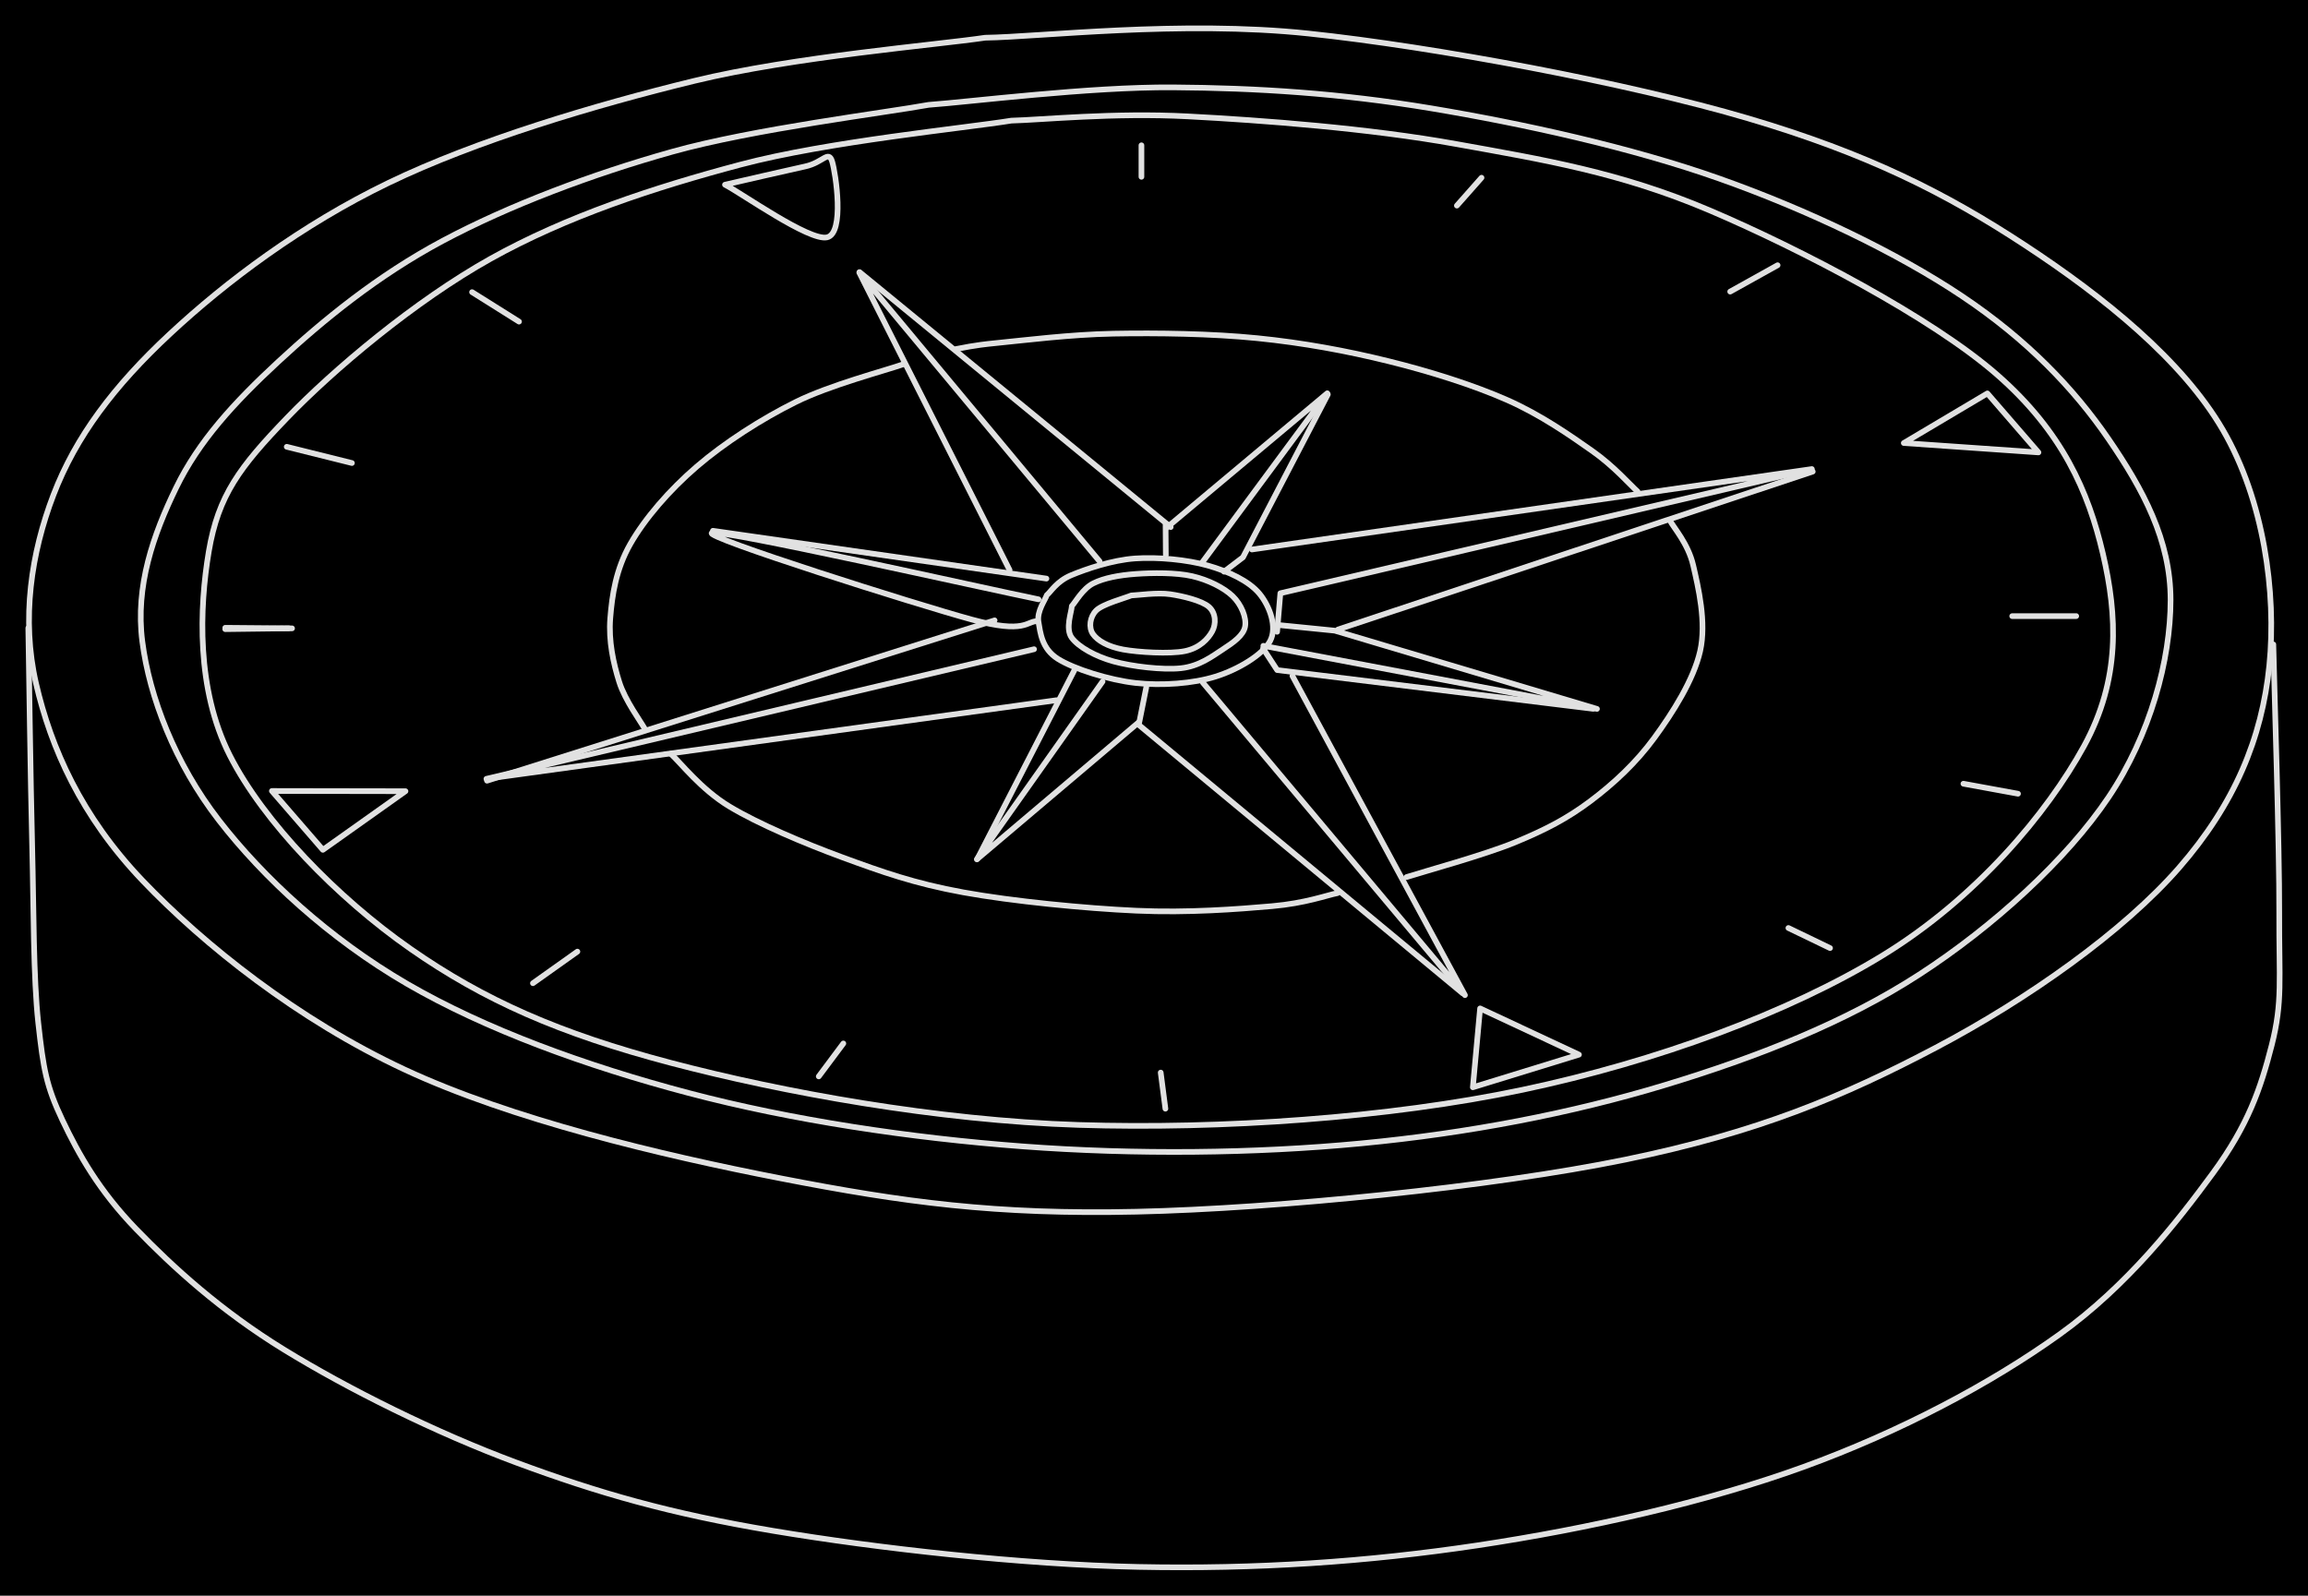 <svg version="1.1" xmlns="http://www.w3.org/2000/svg" viewBox="0 0 814.819 563.413" width="814.819" height="563.413" class="excalidraw-svg"><!-- svg-source:excalidraw --><defs><style class="style-fonts">
      </style></defs><rect x="0" y="0" width="814.819" height="563.413" fill="#000000"></rect><g stroke-linecap="round"><g transform="translate(357.036 42.592) rotate(0 51.023 176.552)"><path d="M0 0 C-15.93 2.59, -64.92 7.39, -95.57 15.52 C-126.22 23.65, -157.17 33.87, -183.88 48.79 C-210.58 63.72, -239.23 87.84, -255.8 105.06 C-272.38 122.29, -279.97 132.29, -283.32 152.13 C-286.67 171.97, -287.78 200.74, -275.91 224.12 C-264.04 247.51, -238.05 274.35, -212.1 292.44 C-186.16 310.54, -159.57 322.32, -120.25 332.68 C-80.93 343.04, -26.32 353.02, 23.81 354.61 C73.93 356.19, 133.19 352.18, 180.49 342.2 C227.79 332.22, 274.6 314.96, 307.63 294.75 C340.66 274.53, 365.71 244.55, 378.67 220.91 C391.63 197.26, 390.49 174.76, 385.37 152.89 C380.25 131.01, 371.06 109.85, 347.95 89.66 C324.85 69.48, 278.55 45.34, 246.74 31.77 C214.92 18.2, 187.81 13.8, 157.08 8.26 C126.34 2.71, 88.51 -0.13, 62.33 -1.5 C36.15 -2.88, 10.39 -0.25, 0 0 M0 0 C-15.93 2.59, -64.92 7.39, -95.57 15.52 C-126.22 23.65, -157.17 33.87, -183.88 48.79 C-210.58 63.72, -239.23 87.84, -255.8 105.06 C-272.38 122.29, -279.97 132.29, -283.32 152.13 C-286.67 171.97, -287.78 200.74, -275.91 224.12 C-264.04 247.51, -238.05 274.35, -212.1 292.44 C-186.16 310.54, -159.57 322.32, -120.25 332.68 C-80.93 343.04, -26.32 353.02, 23.81 354.61 C73.93 356.19, 133.19 352.18, 180.49 342.2 C227.79 332.22, 274.6 314.96, 307.63 294.75 C340.66 274.53, 365.71 244.55, 378.67 220.91 C391.63 197.26, 390.49 174.76, 385.37 152.89 C380.25 131.01, 371.06 109.85, 347.95 89.66 C324.85 69.48, 278.55 45.34, 246.74 31.77 C214.92 18.2, 187.81 13.8, 157.08 8.26 C126.34 2.71, 88.51 -0.13, 62.33 -1.5 C36.15 -2.88, 10.39 -0.25, 0 0" stroke="#E1E1E1" stroke-width="2" fill="none"></path></g></g><mask></mask><g stroke-linecap="round"><g transform="translate(327.871 37.016) rotate(0 80.396 180.795)"><path d="M0 0 C-15.08 2.76, -61.88 8.54, -90.46 16.53 C-119.04 24.53, -148.28 35.61, -171.48 47.97 C-194.67 60.33, -213.9 76.15, -229.61 90.69 C-245.31 105.24, -257.7 118.75, -265.7 135.22 C-273.71 151.68, -280.16 169.92, -277.63 189.48 C-275.11 209.05, -266.16 232.48, -250.58 252.62 C-234.99 272.77, -211.74 294.33, -184.11 310.38 C-156.48 326.42, -121.01 339.34, -84.79 348.9 C-48.57 358.46, -6.39 364.8, 33.2 367.76 C72.8 370.73, 115.04 370.3, 152.8 366.69 C190.56 363.09, 226.94 356.07, 259.76 346.14 C292.58 336.2, 323.58 324.02, 349.71 307.08 C375.83 290.14, 401.73 266.54, 416.52 244.5 C431.3 222.46, 438.43 195.92, 438.43 174.83 C438.43 153.74, 428.77 135.83, 416.5 117.95 C404.24 100.07, 387.74 82.88, 364.84 67.56 C341.94 52.24, 310.31 37.08, 279.09 26.03 C247.86 14.98, 209.64 6.62, 177.48 1.25 C145.33 -4.12, 115.76 -5.97, 86.18 -6.17 C56.6 -6.38, 14.36 -1.03, 0 0 M0 0 C-15.08 2.76, -61.88 8.54, -90.46 16.53 C-119.04 24.53, -148.28 35.61, -171.48 47.97 C-194.67 60.33, -213.9 76.15, -229.61 90.69 C-245.31 105.24, -257.7 118.75, -265.7 135.22 C-273.71 151.68, -280.16 169.92, -277.63 189.48 C-275.11 209.05, -266.16 232.48, -250.58 252.62 C-234.99 272.77, -211.74 294.33, -184.11 310.38 C-156.48 326.42, -121.01 339.34, -84.79 348.9 C-48.57 358.46, -6.39 364.8, 33.2 367.76 C72.8 370.73, 115.04 370.3, 152.8 366.69 C190.56 363.09, 226.94 356.07, 259.76 346.14 C292.58 336.2, 323.58 324.02, 349.71 307.08 C375.83 290.14, 401.73 266.54, 416.52 244.5 C431.3 222.46, 438.43 195.92, 438.43 174.83 C438.43 153.74, 428.77 135.83, 416.5 117.95 C404.24 100.07, 387.74 82.88, 364.84 67.56 C341.94 52.24, 310.31 37.08, 279.09 26.03 C247.86 14.98, 209.64 6.62, 177.48 1.25 C145.33 -4.12, 115.76 -5.97, 86.18 -6.17 C56.6 -6.38, 14.36 -1.03, 0 0" stroke="#E1E1E1" stroke-width="2" fill="none"></path></g></g><mask></mask><g stroke-linecap="round"><g transform="translate(347.812 13.317) rotate(0 59.128 206.514)"><path d="M0 0 C-17.12 2.54, -67.61 6.71, -102.7 15.24 C-137.79 23.78, -179.71 36.32, -210.56 51.21 C-241.41 66.1, -268.08 86.21, -287.81 104.58 C-307.54 122.94, -321.05 140.84, -328.93 161.41 C-336.81 181.98, -340.33 205.3, -335.09 228 C-329.85 250.7, -319.17 274.87, -297.49 297.59 C-275.81 320.3, -242.6 346.77, -205.02 364.3 C-167.44 381.83, -115.07 394.41, -72 402.78 C-28.94 411.15, 3.71 415.63, 53.38 414.52 C103.06 413.41, 178.99 405.78, 226.04 396.12 C273.08 386.46, 303.09 373.74, 335.67 356.57 C368.24 339.4, 401.85 315.58, 421.47 293.09 C441.08 270.6, 450.76 247.41, 453.35 221.65 C455.94 195.89, 451.38 163.27, 436.99 138.53 C422.61 113.8, 394.99 91.57, 367.05 73.23 C339.11 54.89, 311.52 40.93, 269.36 28.48 C227.2 16.03, 158.96 3.25, 114.07 -1.49 C69.17 -6.24, 19.01 -0.25, 0 0 M0 0 C-17.12 2.54, -67.61 6.71, -102.7 15.24 C-137.79 23.78, -179.71 36.32, -210.56 51.21 C-241.41 66.1, -268.08 86.21, -287.81 104.58 C-307.54 122.94, -321.05 140.84, -328.93 161.41 C-336.81 181.98, -340.33 205.3, -335.09 228 C-329.85 250.7, -319.17 274.87, -297.49 297.59 C-275.81 320.3, -242.6 346.77, -205.02 364.3 C-167.44 381.83, -115.07 394.41, -72 402.78 C-28.94 411.15, 3.71 415.63, 53.38 414.52 C103.06 413.41, 178.99 405.78, 226.04 396.12 C273.08 386.46, 303.09 373.74, 335.67 356.57 C368.24 339.4, 401.85 315.58, 421.47 293.09 C441.08 270.6, 450.76 247.41, 453.35 221.65 C455.94 195.89, 451.38 163.27, 436.99 138.53 C422.61 113.8, 394.99 91.57, 367.05 73.23 C339.11 54.89, 311.52 40.93, 269.36 28.48 C227.2 16.03, 158.96 3.25, 114.07 -1.49 C69.17 -6.24, 19.01 -0.25, 0 0" stroke="#E1E1E1" stroke-width="2" fill="none"></path></g></g><mask></mask><g stroke-linecap="round"><g transform="translate(802.575 227.528) rotate(0 -395.243 159.981)"><path d="M0 0 C0.35 15.81, 2.18 71.25, 2.09 94.83 C2 118.42, 3.35 126.17, -0.56 141.5 C-4.47 156.82, -8.9 169.76, -21.39 186.79 C-33.89 203.82, -51.44 226.4, -75.53 243.68 C-99.62 260.96, -131.72 278.04, -165.93 290.45 C-200.15 302.85, -241.69 312.22, -280.81 318.1 C-319.93 323.98, -359.22 326.58, -400.68 325.73 C-442.15 324.88, -493.03 319.13, -529.59 313 C-566.16 306.88, -591.3 299.63, -620.07 288.97 C-648.84 278.31, -679.8 262.83, -702.22 249.06 C-724.63 235.3, -741.5 219.9, -754.55 206.39 C-767.6 192.88, -774.77 180.12, -780.52 168.01 C-786.27 155.9, -787.26 149.91, -789.05 133.75 C-790.83 117.6, -790.64 94.33, -791.22 71.08 C-791.81 47.83, -792.35 7.04, -792.58 -5.77 M0 0 C0.35 15.81, 2.18 71.25, 2.09 94.83 C2 118.42, 3.35 126.17, -0.56 141.5 C-4.47 156.82, -8.9 169.76, -21.39 186.79 C-33.89 203.82, -51.44 226.4, -75.53 243.68 C-99.62 260.96, -131.72 278.04, -165.93 290.45 C-200.15 302.85, -241.69 312.22, -280.81 318.1 C-319.93 323.98, -359.22 326.58, -400.68 325.73 C-442.15 324.88, -493.03 319.13, -529.59 313 C-566.16 306.88, -591.3 299.63, -620.07 288.97 C-648.84 278.31, -679.8 262.83, -702.22 249.06 C-724.63 235.3, -741.5 219.9, -754.55 206.39 C-767.6 192.88, -774.77 180.12, -780.52 168.01 C-786.27 155.9, -787.26 149.91, -789.05 133.75 C-790.83 117.6, -790.64 94.33, -791.22 71.08 C-791.81 47.83, -792.35 7.04, -792.58 -5.77" stroke="#E1E1E1" stroke-width="2" fill="none"></path></g></g><mask></mask><g stroke-linecap="round"><g transform="translate(79.528 221.664) rotate(0 11.789 0.1)"><path d="M0 0 C3.93 0.03, 19.65 0.17, 23.58 0.2 M0 0 C3.93 0.03, 19.65 0.17, 23.58 0.2" stroke="#E1E1E1" stroke-width="2" fill="none"></path></g></g><mask></mask><g stroke-linecap="round"><g transform="translate(101.233 157.76) rotate(0 11.503 2.864)"><path d="M0 0 C3.83 0.95, 19.17 4.77, 23.01 5.73 M0 0 C3.83 0.95, 19.17 4.77, 23.01 5.73" stroke="#E1E1E1" stroke-width="2" fill="none"></path></g></g><mask></mask><g stroke-linecap="round"><g transform="translate(166.658 103.15) rotate(0 8.292 5.205)"><path d="M0 0 C2.76 1.73, 13.82 8.67, 16.58 10.41 M0 0 C2.76 1.73, 13.82 8.67, 16.58 10.41" stroke="#E1E1E1" stroke-width="2" fill="none"></path></g></g><mask></mask><g stroke-linecap="round"><g transform="translate(255.954 65.219) rotate(0 18.914 5.2)"><path d="M0 0 C6 3.1, 29.7 19.95, 36 18.59 C42.3 17.22, 39.1 -4.01, 37.83 -8.18 C36.55 -12.36, 34.65 -7.83, 28.34 -6.46 C22.04 -5.1, 4.72 -1.08, 0 0 M0 0 C6 3.1, 29.7 19.95, 36 18.59 C42.3 17.22, 39.1 -4.01, 37.83 -8.18 C36.55 -12.36, 34.65 -7.83, 28.34 -6.46 C22.04 -5.1, 4.72 -1.08, 0 0" stroke="#E1E1E1" stroke-width="2" fill="none"></path></g></g><mask></mask><g stroke-linecap="round"><g transform="translate(402.975 51.299) rotate(0 0 5.565)"><path d="M0 0 C0 1.86, 0 9.28, 0 11.13 M0 0 C0 1.86, 0 9.28, 0 11.13" stroke="#E1E1E1" stroke-width="2" fill="none"></path></g></g><mask></mask><g stroke-linecap="round"><g transform="translate(523.039 62.755) rotate(0 -4.348 4.919)"><path d="M0 0 C-1.45 1.64, -7.25 8.2, -8.7 9.84 M0 0 C-1.45 1.64, -7.25 8.2, -8.7 9.84" stroke="#E1E1E1" stroke-width="2" fill="none"></path></g></g><mask></mask><g stroke-linecap="round"><g transform="translate(627.565 93.644) rotate(0 -8.369 4.659)"><path d="M0 0 C-2.79 1.55, -13.95 7.77, -16.74 9.32 M0 0 C-2.79 1.55, -13.95 7.77, -16.74 9.32" stroke="#E1E1E1" stroke-width="2" fill="none"></path></g></g><mask></mask><g stroke-linecap="round"><g transform="translate(701.628 138.908) rotate(0 -5.74 10.417)"><path d="M0 0 C-11.72 6.96, -23.45 13.92, -29.51 17.52 M0 0 C-9.01 5.35, -18.01 10.69, -29.51 17.52 M-29.51 17.52 C-18.94 18.26, -8.36 19, 18.03 20.83 M-29.51 17.52 C-11.06 18.81, 7.38 20.09, 18.03 20.83 M18.03 20.83 C14.32 16.55, 10.62 12.26, 0 0 M18.03 20.83 C11.34 13.1, 4.65 5.37, 0 0" stroke="#E1E1E1" stroke-width="2" fill="none"></path></g></g><mask></mask><g stroke-linecap="round"><g transform="translate(732.989 217.535) rotate(0 -11.302 0.003)"><path d="M0 0 C-6.82 0, -13.64 0, -22.6 0.01 M0 0 C-8.1 0, -16.2 0, -22.6 0.01" stroke="#E1E1E1" stroke-width="2" fill="none"></path></g></g><mask></mask><g stroke-linecap="round"><g transform="translate(712.441 280.255) rotate(0 -9.637 -1.766)"><path d="M0 0 C-4.32 -0.79, -8.64 -1.58, -19.27 -3.53 M0 0 C-5.83 -1.07, -11.65 -2.14, -19.27 -3.53" stroke="#E1E1E1" stroke-width="2" fill="none"></path></g></g><mask></mask><g stroke-linecap="round"><g transform="translate(646.08 334.753) rotate(0 -7.352 -3.546)"><path d="M0 0 C-4.79 -2.31, -9.58 -4.62, -14.7 -7.09 M0 0 C-4.31 -2.08, -8.62 -4.16, -14.7 -7.09" stroke="#E1E1E1" stroke-width="2" fill="none"></path></g></g><mask></mask><g stroke-linecap="round"><g transform="translate(557.437 372.38) rotate(0 -18.731 -2.398)"><path d="M0 0 C-9.67 -4.52, -19.34 -9.05, -34.9 -16.32 M0 0 C-10.95 -5.12, -21.91 -10.25, -34.9 -16.32 M-34.9 -16.32 C-35.84 -6.08, -36.78 4.16, -37.46 11.53 M-34.9 -16.32 C-35.43 -10.56, -35.96 -4.8, -37.46 11.53 M-37.46 11.53 C-25.78 7.93, -14.09 4.34, 0 0 M-37.46 11.53 C-22.94 7.06, -8.43 2.59, 0 0" stroke="#E1E1E1" stroke-width="2" fill="none"></path></g></g><mask></mask><g stroke-linecap="round"><g transform="translate(411.438 391.465) rotate(0 -0.832 -6.375)"><path d="M0 0 C-0.63 -4.83, -1.26 -9.67, -1.66 -12.75 M0 0 C-0.5 -3.87, -1.01 -7.73, -1.66 -12.75" stroke="#E1E1E1" stroke-width="2" fill="none"></path></g></g><mask></mask><g stroke-linecap="round"><g transform="translate(289.054 380.067) rotate(0 4.338 -5.816)"><path d="M0 0 C3.34 -4.48, 6.68 -8.96, 8.68 -11.63 M0 0 C3.33 -4.46, 6.65 -8.92, 8.68 -11.63" stroke="#E1E1E1" stroke-width="2" fill="none"></path></g></g><mask></mask><g stroke-linecap="round"><g transform="translate(188.146 347.161) rotate(0 7.85 -5.581)"><path d="M0 0 C3.49 -2.48, 6.99 -4.97, 15.7 -11.16 M0 0 C6.09 -4.33, 12.18 -8.66, 15.7 -11.16" stroke="#E1E1E1" stroke-width="2" fill="none"></path></g></g><mask></mask><g stroke-linecap="round"><g transform="translate(113.99 300.064) rotate(0 5.581 -10.391)"><path d="M0 0 C-3.88 -4.48, -7.75 -8.95, -18 -20.78 M0 0 C-5.23 -6.04, -10.46 -12.07, -18 -20.78 M-18 -20.78 C-7.23 -20.76, 3.54 -20.74, 29.16 -20.7 M-18 -20.78 C-5.69 -20.76, 6.62 -20.74, 29.16 -20.7 M29.16 -20.7 C18.81 -13.36, 8.47 -6.01, 0 0 M29.16 -20.7 C19.91 -14.14, 10.67 -7.57, 0 0" stroke="#E1E1E1" stroke-width="2" fill="none"></path></g></g><mask></mask><g stroke-linecap="round"><g transform="translate(79.513 222.145) rotate(0 11.198 -0.141)"><path d="M0 0 C4.61 -0.06, 9.22 -0.12, 22.4 -0.28 M0 0 C7.44 -0.09, 14.88 -0.19, 22.4 -0.28" stroke="#E1E1E1" stroke-width="2" fill="none"></path></g></g><mask></mask><g stroke-linecap="round"><g transform="translate(373.008 247.233) rotate(0 -100.64 4.88)"><path d="M0 0 C-75.53 10.42, -151.07 20.83, -201.28 27.76 M0 0 C-50.44 6.96, -100.88 13.91, -201.28 27.76 M-201.28 27.76 C-133.6 11.74, -65.92 -4.28, -7.94 -18 M-201.28 27.76 C-140.99 13.49, -80.69 -0.78, -7.94 -18" stroke="#E1E1E1" stroke-width="2" fill="none"></path></g></g><mask></mask><g stroke-linecap="round"><g transform="translate(171.937 275.657) rotate(0 89.601 -28.31)"><path d="M0 0 C65.89 -20.82, 131.78 -41.64, 179.2 -56.62 M0 0 C37.09 -11.72, 74.17 -23.43, 179.2 -56.62" stroke="#E1E1E1" stroke-width="2" fill="none"></path></g></g><mask></mask><g stroke-linecap="round"><g transform="translate(366.238 219.337) rotate(0 -57.236 -15.594)"><path d="M0 0 C-3.86 -0.1, -4.04 4.61, -23.19 -0.59 C-42.33 -5.79, -118.81 -30, -114.87 -31.19 C-110.94 -32.38, -18.81 -11.63, 0.4 -7.72 M0 0 C-3.86 -0.1, -4.04 4.61, -23.19 -0.59 C-42.33 -5.79, -118.81 -30, -114.87 -31.19 C-110.94 -32.38, -18.81 -11.63, 0.4 -7.72" stroke="#E1E1E1" stroke-width="2" fill="none"></path></g></g><mask></mask><g stroke-linecap="round"><g transform="translate(378.397 213.983) rotate(0 30.583 5.31)"><path d="M0 0 C0 1.87, -2.45 7.98, 0 11.24 C2.45 14.49, 8.29 17.76, 14.72 19.55 C21.14 21.33, 32.14 22.66, 38.57 21.95 C45 21.25, 49.53 17.76, 53.29 15.31 C57.06 12.86, 60.59 10.38, 61.17 7.24 C61.74 4.1, 59.85 -0.56, 56.74 -3.53 C53.62 -6.49, 48.17 -9.24, 42.48 -10.55 C36.78 -11.85, 28.41 -11.76, 22.59 -11.33 C16.78 -10.91, 11.34 -9.9, 7.58 -8.01 C3.81 -6.12, 1.26 -1.33, 0 0 M0 0 C0 1.87, -2.45 7.98, 0 11.24 C2.45 14.49, 8.29 17.76, 14.72 19.55 C21.14 21.33, 32.14 22.66, 38.57 21.95 C45 21.25, 49.53 17.76, 53.29 15.31 C57.06 12.86, 60.59 10.38, 61.17 7.24 C61.74 4.1, 59.85 -0.56, 56.74 -3.53 C53.62 -6.49, 48.17 -9.24, 42.48 -10.55 C36.78 -11.85, 28.41 -11.76, 22.59 -11.33 C16.78 -10.91, 11.34 -9.9, 7.58 -8.01 C3.81 -6.12, 1.26 -1.33, 0 0" stroke="#E1E1E1" stroke-width="2" fill="none"></path></g></g><mask></mask><g stroke-linecap="round"><g transform="translate(399.375 210.25) rotate(0 7.529 9.604)"><path d="M0 0 C-2.06 0.88, -10.11 3.03, -12.37 5.3 C-14.62 7.57, -15.11 11.31, -13.53 13.61 C-11.95 15.9, -8.3 18.07, -2.89 19.08 C2.52 20.08, 13.67 20.72, 18.92 19.65 C24.17 18.58, 27.17 15.27, 28.59 12.67 C30.01 10.07, 29.91 6.22, 27.43 4.03 C24.96 1.85, 18.31 0.23, 13.74 -0.44 C9.17 -1.11, 2.29 -0.07, 0 0 M0 0 C-2.06 0.88, -10.11 3.03, -12.37 5.3 C-14.62 7.57, -15.11 11.31, -13.53 13.61 C-11.95 15.9, -8.3 18.07, -2.89 19.08 C2.52 20.08, 13.67 20.72, 18.92 19.65 C24.17 18.58, 27.17 15.27, 28.59 12.67 C30.01 10.07, 29.91 6.22, 27.43 4.03 C24.96 1.85, 18.31 0.23, 13.74 -0.44 C9.17 -1.11, 2.29 -0.07, 0 0" stroke="#E1E1E1" stroke-width="2" fill="none"></path></g></g><mask></mask><g stroke-linecap="round"><g transform="translate(369.569 210.119) rotate(0 37.95 9.051)"><path d="M0 0 C-0.49 1.58, -3.59 5.7, -2.94 9.46 C-2.29 13.21, -1.81 18.93, 3.91 22.52 C9.62 26.12, 22.06 29.99, 31.34 31.03 C40.62 32.07, 51.66 31.24, 59.58 28.77 C67.5 26.3, 76.26 21.07, 78.84 16.19 C81.42 11.31, 78.72 3.91, 75.05 -0.53 C71.38 -4.96, 64.14 -8.37, 56.82 -10.44 C49.51 -12.5, 39.17 -13.5, 31.14 -12.93 C23.11 -12.37, 13.85 -9.2, 8.66 -7.04 C3.47 -4.89, 1.44 -1.17, 0 0 M0 0 C-0.49 1.58, -3.59 5.7, -2.94 9.46 C-2.29 13.21, -1.81 18.93, 3.91 22.52 C9.62 26.12, 22.06 29.99, 31.34 31.03 C40.62 32.07, 51.66 31.24, 59.58 28.77 C67.5 26.3, 76.26 21.07, 78.84 16.19 C81.42 11.31, 78.72 3.91, 75.05 -0.53 C71.38 -4.96, 64.14 -8.37, 56.82 -10.44 C49.51 -12.5, 39.17 -13.5, 31.14 -12.93 C23.11 -12.37, 13.85 -9.2, 8.66 -7.04 C3.47 -4.89, 1.44 -1.17, 0 0" stroke="#E1E1E1" stroke-width="2" fill="none"></path></g></g><mask></mask><g stroke-linecap="round"><g transform="translate(251.697 187.416) rotate(0 58.871 8.439)"><path d="M0 0 C33.58 4.81, 67.15 9.63, 117.74 16.88 M0 0 C28.52 4.09, 57.05 8.18, 117.74 16.88" stroke="#E1E1E1" stroke-width="2" fill="none"></path></g></g><mask></mask><g stroke-linecap="round"><g transform="translate(356.428 201.27) rotate(0 -10.644 -52.522)"><path d="M0 0 C-18.58 -36.77, -37.16 -73.54, -53.07 -105.04 M0 0 C-16.55 -32.76, -33.1 -65.52, -53.07 -105.04 M-53.07 -105.04 C-28.26 -75.23, -3.46 -45.42, 31.78 -3.06 M-53.07 -105.04 C-27.66 -74.51, -2.26 -43.97, 31.78 -3.06" stroke="#E1E1E1" stroke-width="2" fill="none"></path></g></g><mask></mask><g stroke-linecap="round"><g transform="translate(303.454 96.067) rotate(0 54.927 45.019)"><path d="M0 0 C34.27 28.09, 68.53 56.17, 109.85 90.04 M0 0 C42.57 34.89, 85.14 69.78, 109.85 90.04" stroke="#E1E1E1" stroke-width="2" fill="none"></path></g></g><mask></mask><g stroke-linecap="round"><g transform="translate(411.503 185.382) rotate(0 0.039 5.311)"><path d="M0 0 C0.02 3.15, 0.05 6.3, 0.08 10.62 M0 0 C0.02 2.51, 0.04 5.02, 0.08 10.62" stroke="#E1E1E1" stroke-width="2" fill="none"></path></g></g><mask></mask><g stroke-linecap="round"><g transform="translate(411.864 186.336) rotate(0 28.356 -17.595)"><path d="M0 0 C16.34 -13.68, 32.67 -27.35, 56.71 -47.48 M0 0 C17.13 -14.34, 34.27 -28.69, 56.71 -47.48 M56.71 -47.48 C41.34 -26.68, 25.97 -5.87, 12.54 12.29 M56.71 -47.48 C40.37 -25.37, 24.03 -3.26, 12.54 12.29" stroke="#E1E1E1" stroke-width="2" fill="none"></path></g></g><mask></mask><g stroke-linecap="round"><g transform="translate(468.781 139.267) rotate(0 -18.324 31.297)"><path d="M0 0 C-7.54 14.48, -15.09 28.96, -29.97 57.52 M0 0 C-7.03 13.5, -14.07 27, -29.97 57.52 M-29.97 57.52 C-31.95 59.02, -33.93 60.53, -36.65 62.59 M-29.97 57.52 C-32.07 59.12, -34.17 60.71, -36.65 62.59" stroke="#E1E1E1" stroke-width="2" fill="none"></path></g></g><mask></mask><g stroke-linecap="round"><g transform="translate(441.98 194.018) rotate(0 98.838 0.33)"><path d="M0 0 C70.14 -10.08, 140.27 -20.15, 197.68 -28.4 M0 0 C62.68 -9, 125.35 -18.01, 197.68 -28.4 M197.68 -28.4 C148.61 -16.93, 99.54 -5.46, 10.04 15.45 M197.68 -28.4 C143.32 -15.69, 88.96 -2.99, 10.04 15.45 M10.04 15.45 C9.79 18.45, 9.53 21.46, 8.89 29.06 M10.04 15.45 C9.59 20.76, 9.15 26.07, 8.89 29.06" stroke="#E1E1E1" stroke-width="2" fill="none"></path></g></g><mask></mask><g stroke-linecap="round"><g transform="translate(451.392 220.692) rotate(0 53.506 14.805)"><path d="M0 0 C5.73 0.57, 11.46 1.14, 19.82 1.98 M0 0 C7.81 0.78, 15.61 1.56, 19.82 1.98 M19.82 1.98 C40.03 8.01, 60.25 14.04, 112.4 29.61 M19.82 1.98 C43.9 9.17, 67.99 16.36, 112.4 29.61 M112.4 29.61 C76.88 22.89, 41.37 16.18, -5.38 7.34 M112.4 29.61 C74.36 22.42, 36.32 15.23, -5.38 7.34" stroke="#E1E1E1" stroke-width="2" fill="none"></path></g></g><mask></mask><g stroke-linecap="round"><g transform="translate(562.404 250.264) rotate(0 -58.244 -10.653)"><path d="M0 0 C-32.6 -4, -65.2 -8, -111.51 -13.67 M0 0 C-33.39 -4.09, -66.78 -8.19, -111.51 -13.67 M-111.51 -13.67 C-112.71 -15.51, -113.91 -17.35, -116.49 -21.31 M-111.51 -13.67 C-113.38 -16.54, -115.25 -19.41, -116.49 -21.31" stroke="#E1E1E1" stroke-width="2" fill="none"></path></g></g><mask></mask><g stroke-linecap="round"><g transform="translate(472.382 222.264) rotate(0 83.793 -27.876)"><path d="M0 0 C45.37 -15.09, 90.73 -30.19, 167.59 -55.75 M0 0 C64.71 -21.53, 129.41 -43.05, 167.59 -55.75" stroke="#E1E1E1" stroke-width="2" fill="none"></path></g></g><mask></mask><g stroke-linecap="round"><g transform="translate(456.279 238.655) rotate(0 14.646 56.362)"><path d="M0 0 C13.4 24.8, 26.81 49.61, 60.91 112.72 M0 0 C21.45 39.7, 42.9 79.39, 60.91 112.72 M60.91 112.72 C32.82 79.22, 4.72 45.71, -31.62 2.37 M60.91 112.72 C38.33 85.79, 15.74 58.85, -31.62 2.37" stroke="#E1E1E1" stroke-width="2" fill="none"></path></g></g><mask></mask><g stroke-linecap="round"><g transform="translate(516.387 350.734) rotate(0 -57.178 -54.037)"><path d="M0 0 C-39.8 -33, -79.61 -65.99, -114.36 -94.8 M0 0 C-42.3 -35.07, -84.61 -70.14, -114.36 -94.8 M-114.36 -94.8 C-113.6 -98.59, -112.84 -102.38, -111.7 -108.07 M-114.36 -94.8 C-113.34 -99.89, -112.32 -104.98, -111.7 -108.07" stroke="#E1E1E1" stroke-width="2" fill="none"></path></g></g><mask></mask><g stroke-linecap="round"><g transform="translate(401.931 255.105) rotate(0 -28.534 16.931)"><path d="M0 0 C-16.9 14.32, -33.81 28.63, -57.07 48.33 M0 0 C-17.93 15.18, -35.85 30.36, -57.07 48.33 M-57.07 48.33 C-41.16 25.82, -25.25 3.32, -12.68 -14.46 M-57.07 48.33 C-39.44 23.39, -21.81 -1.55, -12.68 -14.46" stroke="#E1E1E1" stroke-width="2" fill="none"></path></g></g><mask></mask><g stroke-linecap="round"><g transform="translate(345.035 303.289) rotate(0 17.241 -33.528)"><path d="M0 0 C9.02 -17.54, 18.04 -35.07, 34.48 -67.06 M0 0 C9.99 -19.43, 19.98 -38.85, 34.48 -67.06" stroke="#E1E1E1" stroke-width="2" fill="none"></path></g></g><mask></mask><g stroke-linecap="round"><g transform="translate(236.794 266.145) rotate(0 117.678 27.707)"><path d="M0 0 C3.46 3.1, 10.63 12.53, 20.75 18.63 C30.86 24.72, 46.92 31.54, 60.68 36.6 C74.45 41.65, 86.03 45.81, 103.32 48.94 C120.61 52.08, 146.27 54.6, 164.43 55.41 C182.58 56.23, 200.43 54.85, 212.26 53.81 C224.08 52.78, 231.51 49.97, 235.36 49.21 M0 0 C3.46 3.1, 10.63 12.53, 20.75 18.63 C30.86 24.72, 46.92 31.54, 60.68 36.6 C74.45 41.65, 86.03 45.81, 103.32 48.94 C120.61 52.08, 146.27 54.6, 164.43 55.41 C182.58 56.23, 200.43 54.85, 212.26 53.81 C224.08 52.78, 231.51 49.97, 235.36 49.21" stroke="#E1E1E1" stroke-width="2" fill="none"></path></g></g><mask></mask><g stroke-linecap="round"><g transform="translate(496.554 309.684) rotate(0 51.833 -62.964)"><path d="M0 0 C6.39 -2.04, 27.5 -7.8, 38.32 -12.26 C49.14 -16.73, 56.7 -20.67, 64.9 -26.81 C73.09 -32.96, 81.02 -40.3, 87.48 -49.14 C93.94 -57.97, 101.38 -69.65, 103.67 -79.8 C105.96 -89.95, 103 -102.37, 101.22 -110.06 C99.44 -117.75, 94.36 -123.28, 92.99 -125.93 M0 0 C6.39 -2.04, 27.5 -7.8, 38.32 -12.26 C49.14 -16.73, 56.7 -20.67, 64.9 -26.81 C73.09 -32.96, 81.02 -40.3, 87.48 -49.14 C93.94 -57.97, 101.38 -69.65, 103.67 -79.8 C105.96 -89.95, 103 -102.37, 101.22 -110.06 C99.44 -117.75, 94.36 -123.28, 92.99 -125.93" stroke="#E1E1E1" stroke-width="2" fill="none"></path></g></g><mask></mask><g stroke-linecap="round"><g transform="translate(578.121 173.537) rotate(0 -120.265 -27.866)"><path d="M0 0 C-2.68 -2.39, -8.38 -8.98, -16.06 -14.36 C-23.74 -19.75, -34.1 -27.04, -46.07 -32.32 C-58.04 -37.59, -73.18 -42.37, -87.88 -46 C-102.58 -49.64, -118.1 -52.51, -134.28 -54.13 C-150.46 -55.76, -169.65 -56.01, -184.96 -55.73 C-200.26 -55.45, -216.86 -53.34, -226.13 -52.44 C-235.39 -51.54, -238.13 -50.67, -240.53 -50.31 M0 0 C-2.68 -2.39, -8.38 -8.98, -16.06 -14.36 C-23.74 -19.75, -34.1 -27.04, -46.07 -32.32 C-58.04 -37.59, -73.18 -42.37, -87.88 -46 C-102.58 -49.64, -118.1 -52.51, -134.28 -54.13 C-150.46 -55.76, -169.65 -56.01, -184.96 -55.73 C-200.26 -55.45, -216.86 -53.34, -226.13 -52.44 C-235.39 -51.54, -238.13 -50.67, -240.53 -50.31" stroke="#E1E1E1" stroke-width="2" fill="none"></path></g></g><mask></mask><g stroke-linecap="round"><g transform="translate(318.75 128.667) rotate(0 -51.648 64.465)"><path d="M0 0 C-6.3 2.21, -25.69 7.26, -37.81 13.27 C-49.93 19.27, -62.99 27.68, -72.72 36.04 C-82.46 44.39, -91.13 54.48, -96.22 63.41 C-101.32 72.33, -102.65 81.48, -103.3 89.6 C-103.95 97.72, -102.18 105.58, -100.13 112.14 C-98.07 118.69, -92.49 126.13, -90.96 128.93 M0 0 C-6.3 2.21, -25.69 7.26, -37.81 13.27 C-49.93 19.27, -62.99 27.68, -72.72 36.04 C-82.46 44.39, -91.13 54.48, -96.22 63.41 C-101.32 72.33, -102.65 81.48, -103.3 89.6 C-103.95 97.72, -102.18 105.58, -100.13 112.14 C-98.07 118.69, -92.49 126.13, -90.96 128.93" stroke="#E1E1E1" stroke-width="2" fill="none"></path></g></g><mask></mask></svg>